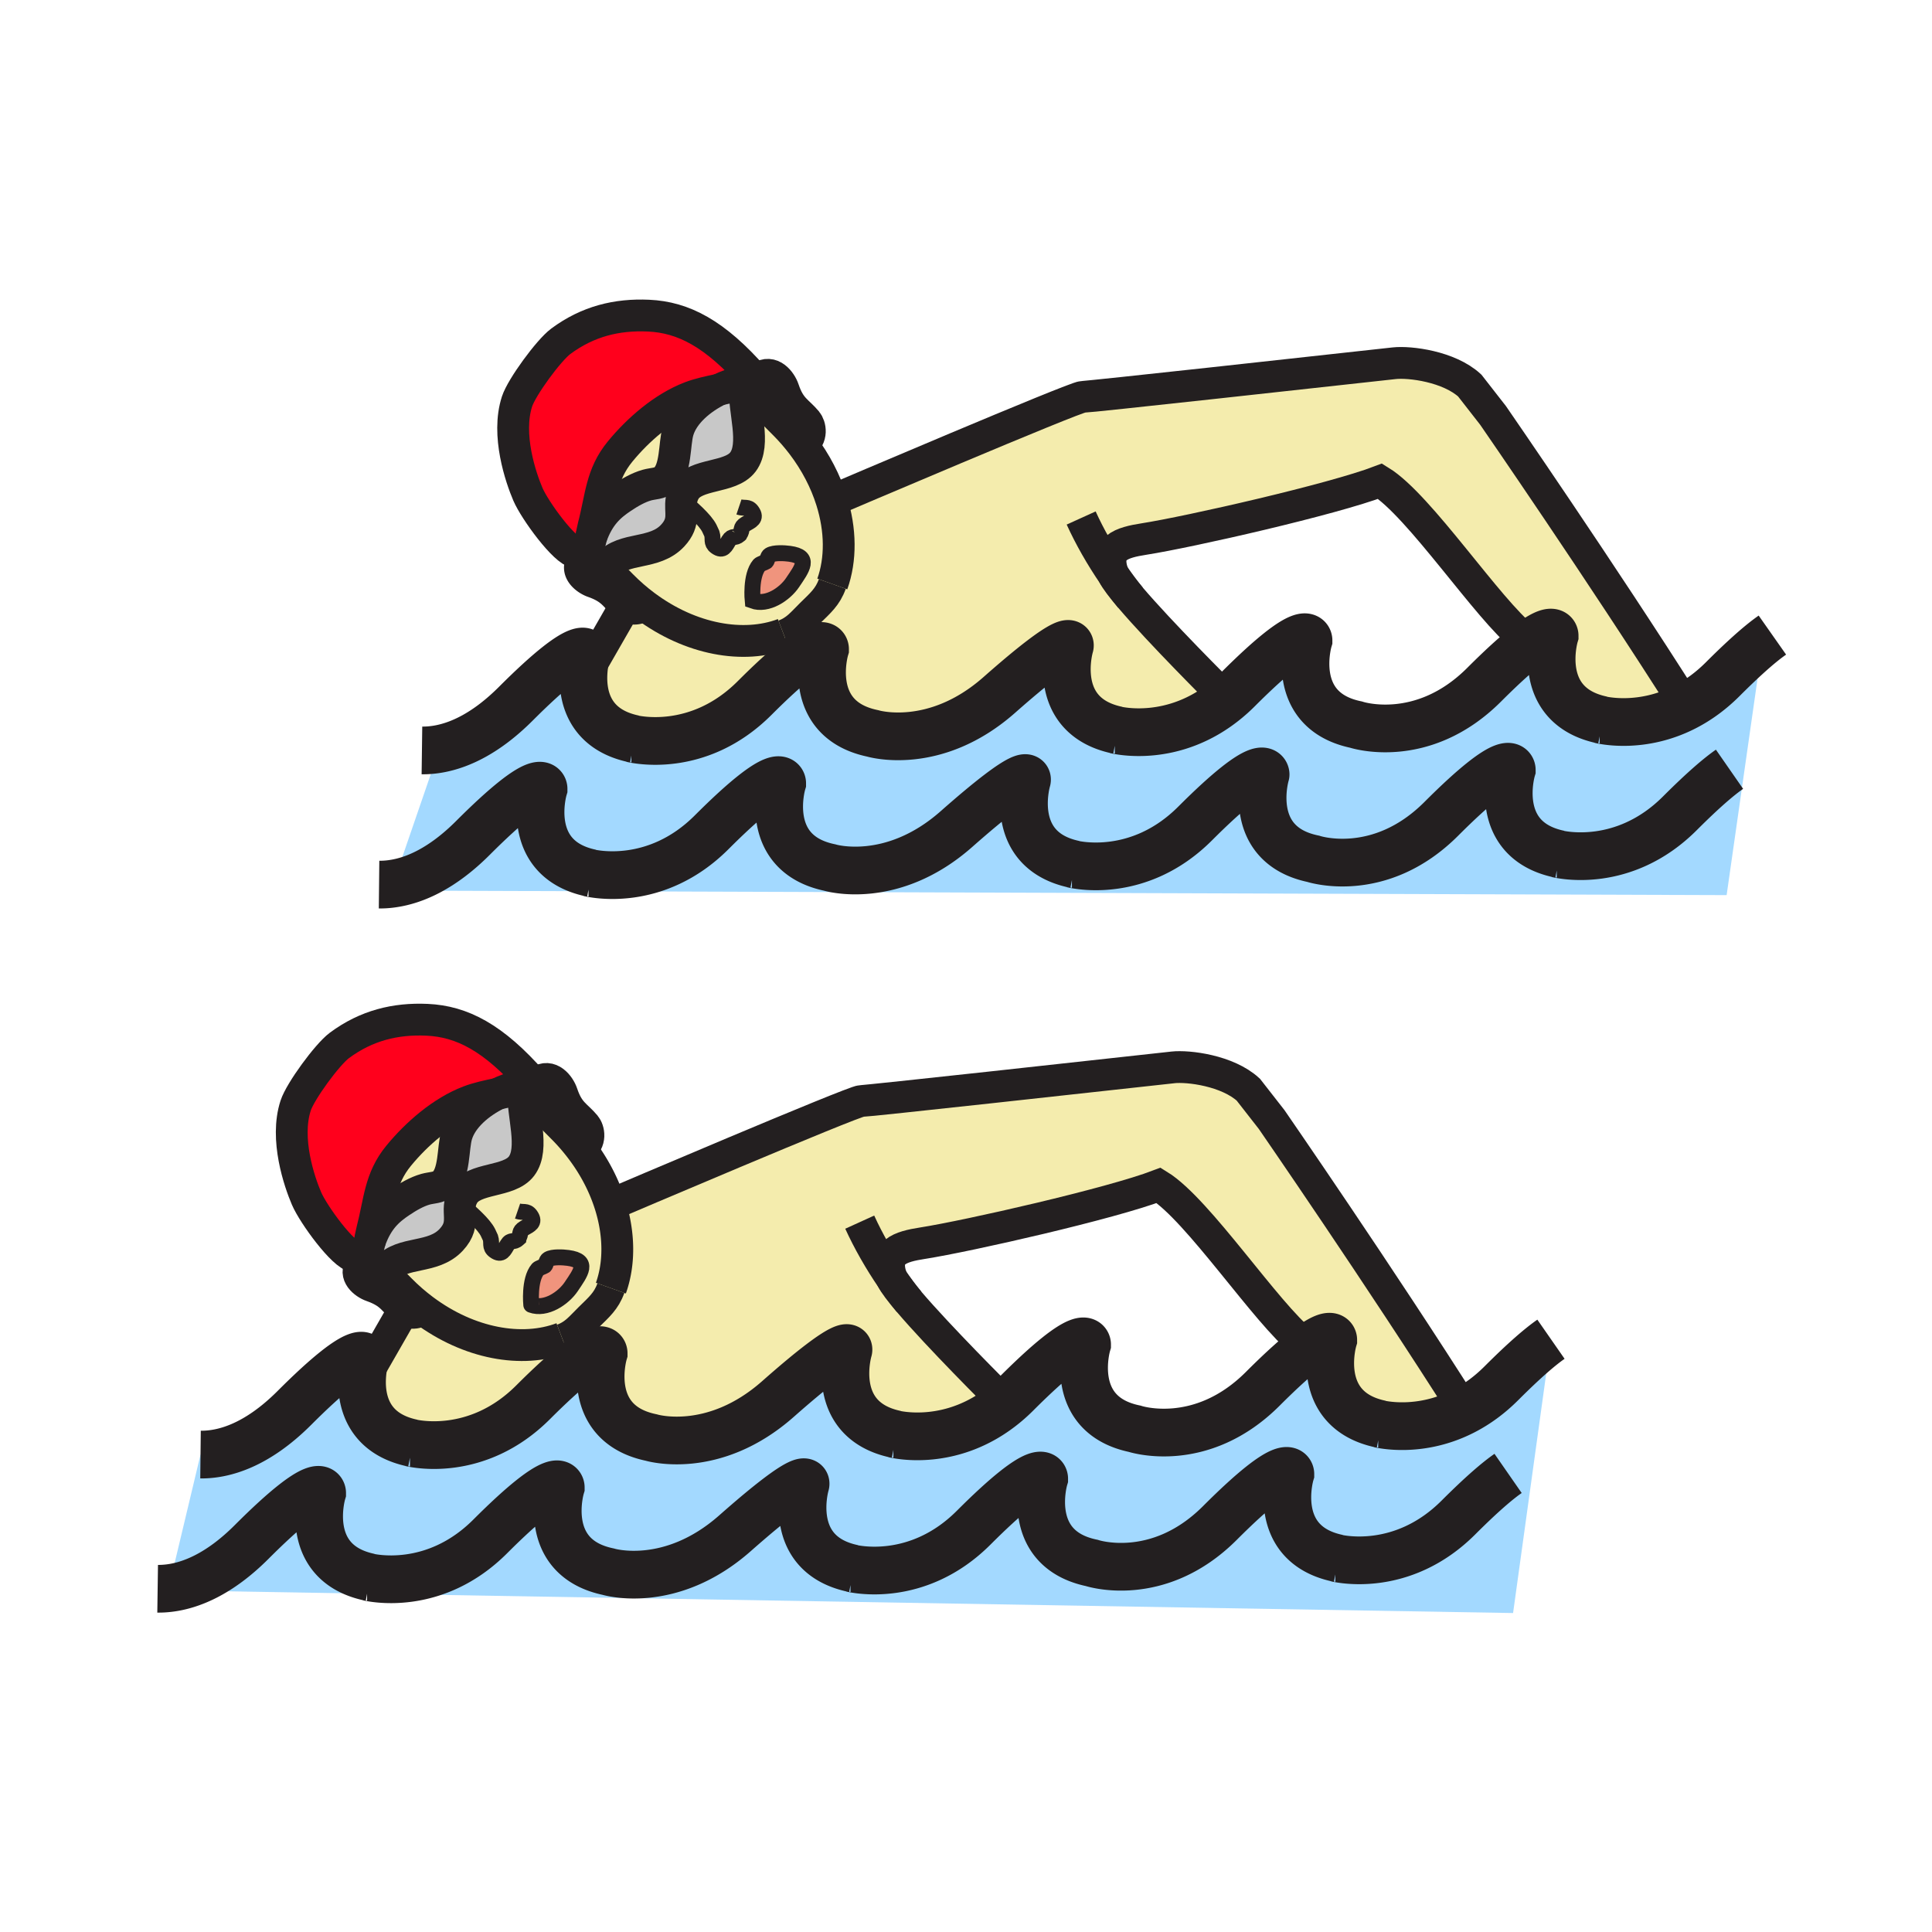 <?xml version="1.0"?><svg xmlns="http://www.w3.org/2000/svg" width="850.394" height="850.394" viewBox="0 0 850.394 850.394" overflow="visible"><path d="M160.55 551.69c-.97 1.029-2.34 1.59-4.38 1.409-5.01-.449-18.17-18.42-21.25-25.58-3.12-7.279-9.59-26.1-4.79-40.869 2.04-6.29 13.91-22.521 19.27-26.5 11.88-8.811 24.69-11.91 38.59-11.28 15.33.689 29.27 7.86 46.47 27.52l1.89.99c-.81 1.86-1.44 4.9-1.88 5.811-1.02-1.011-2.02-2-2.95-2.931-.86-.859-1.67-1.66-2.41-2.39l-.27-.271c-.03-.729-.85-1.6-2.74-2.68.65.63 1.6 1.55 2.74 2.68.01.12-.01.24-.06.351-3.11.7-6.45 1.89-9.71 3.49-4.06.85-8.73 1.829-12.63 3.329-11.91 4.561-23.04 14.29-30.97 23.94-8.35 10.18-8.33 20.04-11.67 32.83-.4 1.5-.66 3.15-.99 4.71-.46 2.151-1.04 4.161-2.26 5.441zM285.45 138.93c15.33.69 29.26 7.86 46.47 27.52l1.89.99c-.82 1.86-1.45 4.9-1.89 5.81-1.02-1.02-2.01-2.01-2.95-2.93-.85-.86-1.66-1.66-2.4-2.39h-.01l-.27-.27c-.03-.73-.85-1.6-2.74-2.68.65.63 1.6 1.55 2.74 2.68.01.12-.01.24-.06.35-3.11.7-6.44 1.89-9.7 3.49-4.06.85-8.73 1.83-12.63 3.33-11.91 4.56-23.05 14.29-30.97 23.94-8.35 10.18-8.33 20.04-11.68 32.83-.39 1.5-.65 3.13-.99 4.69-.45 2.16-1.03 4.18-2.25 5.47-.98 1.02-2.35 1.59-4.39 1.41-5-.46-18.17-18.43-21.24-25.59-3.12-7.28-9.59-26.11-4.8-40.87 2.05-6.29 13.92-22.52 19.28-26.5 11.88-8.81 24.69-11.91 38.59-11.28z" fill="#ff001c"></path><path d="M219.07 481.44c5.08-1.091 9.22-1.98 9.71-3.49.11-.03.22-.061.33-.08.74.729 1.55 1.53 2.41 2.39l-1 .561c-.87 9.16 4.97 24.64-.98 32.479-5.57 7.32-20.97 4.79-25.56 12.63-4.22 7.21 1.82 12.051-5.37 19.78-8.09 8.68-21.25 4.7-28.55 12.771l-2.28.619c-1.98-2.02-4-4.069-5.71-5.84-.54-.56-1.05-1.08-1.52-1.569 1.22-1.28 1.8-3.29 2.26-5.44 3.3-9.42 8.08-13.62 13.51-17.25 3.32-2.23 7.16-4.47 10.96-5.54 2.68-.75 5.65-.57 7.84-2.43 5.17-4.41 4.11-15.601 5.9-21.53 2.3-7.661 9.92-14.101 18.05-18.061zM316.53 171.5c5.08-1.09 9.21-1.98 9.7-3.49.11-.03.22-.05.33-.08h.01c.74.73 1.55 1.53 2.4 2.39l-.99.56c-.88 9.16 4.97 24.64-.98 32.48-5.57 7.33-20.97 4.79-25.56 12.63-.82 1.4-1.25 2.72-1.47 3.98-.9 5.22 1.89 9.57-3.9 15.8-8.09 8.68-21.25 4.7-28.55 12.77l-2.28.62c-1.98-2.02-4-4.08-5.72-5.84-.54-.55-1.05-1.08-1.51-1.56 1.22-1.29 1.8-3.31 2.25-5.47 3.31-9.4 8.09-13.6 13.52-17.23 3.32-2.23 7.16-4.47 10.96-5.54 2.68-.75 5.65-.57 7.84-2.43 5.17-4.41 4.11-15.6 5.89-21.53 2.3-7.66 9.93-14.1 18.06-18.06z" fill="#c8c8c8"></path><path d="M250.06 553.69c9.62 1.3 5.4 6.63 1.34 12.689-3.35 4.97-11.1 10.32-17.56 7.96 0 0-1.12-11 2.92-15.729.37-.431 2.45-1.11 2.99-1.46.52-.351.64-2.32 1.57-2.87 1.89-1.16 6.46-.9 8.74-.59zM347.52 243.75c9.62 1.3 5.4 6.63 1.33 12.68-3.34 4.98-11.09 10.33-17.56 7.97 0 0-1.11-11 2.93-15.73.37-.43 2.45-1.11 2.98-1.46.53-.35.64-2.31 1.58-2.88 1.89-1.15 6.46-.89 8.74-.58z" fill="#f0947d"></path><path d="M316.53 171.5c-8.13 3.96-15.76 10.4-18.06 18.06-1.78 5.93-.72 17.12-5.89 21.53-2.19 1.86-5.16 1.68-7.84 2.43-3.8 1.07-7.64 3.31-10.96 5.54-5.43 3.63-10.21 7.83-13.52 17.23.34-1.56.6-3.19.99-4.69 3.35-12.79 3.33-22.65 11.68-32.83 7.92-9.65 19.06-19.38 30.97-23.94 3.9-1.5 8.57-2.48 12.63-3.33zM325.49 235.35c-.03.06-.08.12-.12.18l.33-.38c-.06.06-.13.12-.19.19-.01.01-.02.01-.02.01zm-25.52-15.38c.22-1.26.65-2.58 1.47-3.98 4.59-7.84 19.99-5.3 25.56-12.63 5.95-7.84.1-23.32.98-32.48l.99-.56c.94.92 1.93 1.91 2.95 2.93 5.47 5.46 11.68 11.69 13.54 13.58 2.81 2.84 5.36 5.8 7.67 8.83 5.97 7.86 10.26 16.25 12.89 24.62 4.1 13.02 4.18 25.98.33 36.77-2.04 5.72-5.27 8.39-9.78 12.83-4.17 4.12-6.43 7.16-11.69 9.16-17.54 6.64-40.9 2.56-60.93-12.39-3.55-2.63-7-5.63-10.29-8.96-1.38-1.41-4.84-4.9-8.42-8.53l2.28-.62c7.3-8.07 20.46-4.09 28.55-12.77 5.79-6.23 3-10.58 3.9-15.8zm48.88 36.46c4.07-6.05 8.29-11.38-1.33-12.68-2.28-.31-6.85-.57-8.74.58-.94.57-1.05 2.53-1.58 2.88-.53.35-2.61 1.03-2.98 1.46-4.04 4.73-2.93 15.73-2.93 15.73 6.47 2.36 14.22-2.99 17.56-7.97zM219.07 481.44c-8.13 3.96-15.75 10.399-18.05 18.06-1.79 5.93-.73 17.12-5.9 21.53-2.19 1.859-5.16 1.68-7.84 2.43-3.8 1.07-7.64 3.31-10.96 5.54-5.43 3.63-10.21 7.83-13.51 17.25.33-1.56.59-3.21.99-4.71 3.34-12.79 3.32-22.65 11.67-32.83 7.93-9.65 19.06-19.38 30.97-23.94 3.9-1.5 8.57-2.48 12.63-3.33zM228.08 545.25c-.06.07-.11.15-.16.22l.32-.38c-.05.05-.11.11-.16.15v.01zm-29.47.46c7.19-7.729 1.15-12.57 5.37-19.78 4.59-7.84 19.99-5.31 25.56-12.63 5.95-7.84.11-23.319.98-32.479l1-.561c.93.931 1.93 1.92 2.95 2.931 5.47 5.47 11.67 11.699 13.53 13.579a89.658 89.658 0 0 1 7.66 8.841c5.98 7.85 10.26 16.239 12.9 24.6 4.1 13.021 4.18 25.99.33 36.78-2.04 5.72-5.27 8.39-9.78 12.83-4.17 4.12-6.43 7.17-11.69 9.16-17.54 6.64-40.9 2.56-60.93-12.391-3.55-2.64-7-5.63-10.29-8.97-1.38-1.4-4.84-4.89-8.42-8.521l2.28-.619c7.3-8.07 20.46-4.09 28.55-12.77zm52.79 20.67c4.06-6.06 8.28-11.39-1.34-12.689-2.28-.311-6.85-.57-8.74.59-.93.55-1.05 2.52-1.57 2.87-.54.35-2.62 1.029-2.99 1.46-4.04 4.729-2.92 15.729-2.92 15.729 6.46 2.36 14.21-2.99 17.56-7.96z" fill="#f4ecad" class="aac-skin-fill"></path><path d="M392.64 562.94c.96 2.04 3.73 5.649 7.51 10.079 13.05 15.301 38.16 40.391 42.55 44.7-23.56 19.7-48.2 13.73-49.42 13.42l1.09.19c-30.14-6.3-20.92-37.11-20.92-37.11s1.87-7.47-31.04 21.59c-28.58 25.24-55.78 16.931-55.78 16.931-30.15-6.3-20.92-37.12-20.92-37.12s0-9.44-31.05 21.6c-24.88 24.88-52.86 18.11-54.16 17.771l1.09.2c-20.12-4.21-22.7-19.351-22.19-28.94l1.27.07 16.75-29.19c1.61 1.37 5.88 2.61 9.07-.54 20.03 14.95 43.39 19.03 60.93 12.391 5.26-1.99 7.52-5.04 11.69-9.16 4.51-4.44 7.74-7.11 9.78-12.83 3.85-10.79 3.77-23.76-.33-36.78l1.22-.38s105.95-45.21 109.32-45.21c2.79 0 102.06-10.92 136.99-14.771l.16-.029c6.89-.75 24.08 1.42 33.22 9.819l10.261 13.141s48 69.52 85.069 128.05c-19.56 10.34-37.1 6.09-38.12 5.83l1.08.18c-30.14-6.3-20.91-37.109-20.91-37.109s-.01-4.881-11.51 3.88l-1.89-2.761c-16-12.6-46.04-58.43-63.431-69.109-20.93 8.02-83.989 22.33-103.93 25.46-9.88 1.55-17.65 3.84-13.69 15.18.061.167.141.347.241.557zM490.1 253c.96 2.04 3.73 5.65 7.511 10.08 13.05 15.3 38.149 40.39 42.54 44.7-23.561 19.69-48.19 13.73-49.41 13.42l1.09.19c-30.15-6.3-20.92-37.11-20.92-37.11s1.87-7.47-31.04 21.59c-28.58 25.24-55.78 16.93-55.78 16.93-30.15-6.3-20.93-37.12-20.93-37.12s0-9.44-31.04 21.6c-24.88 24.87-52.86 18.11-54.16 17.78l1.09.18c-20.13-4.21-22.71-19.34-22.2-28.93l1.27.07 16.76-29.18c1.6 1.36 5.88 2.6 9.07-.55 20.03 14.95 43.39 19.03 60.93 12.39 5.26-2 7.52-5.04 11.69-9.16 4.51-4.44 7.74-7.11 9.78-12.83 3.85-10.79 3.77-23.75-.33-36.77l1.22-.38s105.95-45.22 109.319-45.22c2.78 0 102.061-10.92 136.98-14.78l.17-.02c6.88-.75 24.08 1.42 33.22 9.82l10.25 13.14s48.011 69.52 85.08 128.05c-19.56 10.34-37.1 6.09-38.12 5.83l1.08.18c-30.14-6.3-20.92-37.11-20.92-37.11s-.01-4.88-11.51 3.89l-1.88-2.77c-16-12.6-46.04-58.43-63.43-69.11-20.931 8.02-84 22.33-103.931 25.46-9.88 1.55-17.66 3.84-13.689 15.18.06.17.14.35.24.56z" fill="#f4ecad" class="aac-skin-fill"></path><path d="M180.5 634.99c1.3.34 29.28 7.109 54.16-17.771 31.05-31.04 31.05-21.6 31.05-21.6s-9.23 30.82 20.92 37.12c0 0 27.2 8.31 55.78-16.931 32.91-29.06 31.04-21.59 31.04-21.59s-9.22 30.811 20.92 37.11l-1.09-.19c1.22.311 25.86 6.28 49.42-13.42a72.323 72.323 0 0 0 4.75-4.35c31.05-31.05 31.05-21.601 31.05-21.601s-9.23 30.82 20.91 37.11c0 0 29.1 9.73 56.399-17.56 8.74-8.74 15.011-14.271 19.53-17.71 11.5-8.761 11.51-3.88 11.51-3.88s-9.229 30.81 20.91 37.109l-1.08-.18c1.021.26 18.561 4.51 38.12-5.83 5.29-2.79 10.73-6.65 16.03-11.95 10.35-10.35 17.25-16.2 21.85-19.399L666 710 74 700l.23-.95 14.03-58.8c9.77.11 24.39-3.6 41.37-20.59 31.04-31.04 31.04-21.59 31.04-21.59s-1.02 3.399-1.27 8.18c-.51 9.59 2.07 24.73 22.19 28.94l-1.09-.2zM760 394l-588-2 1.06-3.08 20.38-59.3c9.1-1.7 20.69-6.94 33.64-19.9 31.04-31.04 31.04-21.59 31.04-21.59s-1.02 3.4-1.27 8.18c-.51 9.59 2.07 24.72 22.2 28.93l-1.09-.18c1.3.33 29.28 7.09 54.16-17.78 31.04-31.04 31.04-21.6 31.04-21.6s-9.22 30.82 20.93 37.12c0 0 27.2 8.31 55.78-16.93 32.91-29.06 31.04-21.59 31.04-21.59s-9.23 30.81 20.92 37.11l-1.09-.19c1.22.31 25.85 6.27 49.41-13.42 1.59-1.32 3.18-2.77 4.76-4.35 31.05-31.05 31.05-21.6 31.05-21.6s-9.229 30.81 20.91 37.11c0 0 29.1 9.74 56.399-17.56 8.74-8.74 15.011-14.27 19.521-17.7 11.5-8.77 11.51-3.89 11.51-3.89s-9.22 30.81 20.92 37.11l-1.08-.18c1.021.26 18.561 4.51 38.12-5.83 5.29-2.79 10.73-6.65 16.03-11.95 7.56-7.56 13.27-12.71 17.6-16.2L760 394z" fill="#a3d9ff"></path><g fill="none" stroke="#231f20"><path d="M442.7 617.72c-4.391-4.31-29.5-29.399-42.55-44.7-3.78-4.43-6.55-8.039-7.51-10.079-.1-.21-.18-.391-.24-.561-3.96-11.34 3.81-13.63 13.69-15.18 19.94-3.13 83-17.44 103.93-25.46 17.391 10.68 47.431 56.51 63.431 69.109M158.66 549.72c.5.54 1.15 1.21 1.89 1.971.47.489.98 1.01 1.52 1.569 1.71 1.771 3.73 3.82 5.71 5.84 3.58 3.631 7.04 7.12 8.42 8.521 3.29 3.34 6.74 6.33 10.29 8.97 20.03 14.95 43.39 19.03 60.93 12.391" stroke-width="14"></path><path d="M161.55 553.77c-1.23.57-2.36 1.45-3.29 2.721-3.55 4.84 1.7 9.02 5.19 10.24 8.49 2.979 9.29 6.369 13.97 10.399 1.61 1.37 5.88 2.61 9.07-.54.37-.35.72-.77 1.05-1.25" stroke-width="12.581"></path><path d="M234.47 483.19c.44-.91 1.07-3.95 1.88-5.811.27-.62.57-1.1.89-1.33 4.89-3.49 9 1.811 10.17 5.311 2.86 8.54 6.24 9.39 10.21 14.13 1.51 1.8 2.81 6.92-1.91 10.08" stroke-width="14"></path><path d="M268.89 566.99c-2.04 5.72-5.27 8.39-9.78 12.83-4.17 4.12-6.43 7.17-11.69 9.16" stroke-width="12.581"></path><path d="M226.1 474.92c.65.63 1.6 1.55 2.74 2.68l.27.271c.74.729 1.55 1.53 2.41 2.39.93.931 1.93 1.92 2.95 2.931 5.47 5.47 11.67 11.699 13.53 13.579a89.658 89.658 0 0 1 7.66 8.841c5.98 7.85 10.26 16.239 12.9 24.6 4.1 13.021 4.18 25.99.33 36.78" stroke-width="14"></path><path d="M228.08 545.24c1.55-2.271.08-3.09 2.68-4.65 2.26-1.35 5.07-2.359 2.72-5.649-1.61-2.25-3.34-1.061-5.67-1.86" stroke-width="7"></path><path d="M202.52 529.91c4.21 3.34 10.43 8.85 12.27 12.609l1.07 2.301c.77 2.35-.44 4.06 1.79 5.699 3.26 2.4 4.29-.399 5.68-2.64 1.6-2.6 2.57-.63 4.75-2.63v-.01c.05-.04.11-.101.16-.15l-.32.38c.05-.069.1-.149.16-.22M236.76 558.61c.37-.431 2.45-1.11 2.99-1.46.52-.351.64-2.32 1.57-2.87 1.89-1.16 6.46-.9 8.74-.59 9.62 1.3 5.4 6.63 1.34 12.689-3.35 4.97-11.1 10.32-17.56 7.96 0 .001-1.12-10.999 2.92-15.729z" stroke-width="7"></path><path d="M234.46 476.39c-17.2-19.659-31.14-26.83-46.47-27.52-13.9-.63-26.71 2.47-38.59 11.28-5.36 3.979-17.23 20.21-19.27 26.5-4.8 14.77 1.67 33.59 4.79 40.869 3.08 7.16 16.24 25.131 21.25 25.58 2.04.181 3.41-.38 4.38-1.409 1.22-1.28 1.8-3.29 2.26-5.44.33-1.56.59-3.21.99-4.71 3.34-12.79 3.32-22.65 11.67-32.83 7.93-9.65 19.06-19.38 30.97-23.94 3.9-1.5 8.57-2.479 12.63-3.329 5.08-1.091 9.22-1.98 9.71-3.49.05-.11.07-.23.06-.351-.03-.729-.85-1.6-2.74-2.68" stroke-width="14"></path><path d="M229.11 477.87c-.11.02-.22.05-.33.08-3.11.7-6.45 1.89-9.71 3.49-8.13 3.96-15.75 10.399-18.05 18.06-1.79 5.93-.73 17.12-5.9 21.53-2.19 1.859-5.16 1.68-7.84 2.43-3.8 1.07-7.64 3.31-10.96 5.54-5.43 3.63-10.21 7.83-13.51 17.25-.01.03-.02.05-.03.08M170.06 558.48c7.3-8.07 20.46-4.091 28.55-12.771 7.19-7.729 1.15-12.57 5.37-19.78 4.59-7.84 19.99-5.31 25.56-12.63 5.95-7.84.11-23.319.98-32.479" stroke-width="14"></path><path d="M88.26 640.25c9.77.11 24.39-3.6 41.37-20.59 31.04-31.04 31.04-21.59 31.04-21.59s-1.02 3.399-1.27 8.18c-.51 9.59 2.07 24.73 22.19 28.94l-1.14-.21s.02 0 .05.01c1.3.34 29.28 7.109 54.16-17.771 31.05-31.04 31.05-21.6 31.05-21.6s-9.23 30.82 20.92 37.12c0 0 27.2 8.31 55.78-16.931 32.91-29.06 31.04-21.59 31.04-21.59s-9.22 30.811 20.92 37.11c0 0-1.09-.19-1.14-.2 0 0 .02 0 .05.01 1.22.311 25.86 6.28 49.42-13.42a72.323 72.323 0 0 0 4.75-4.35c31.05-31.05 31.05-21.601 31.05-21.601s-9.23 30.82 20.91 37.11c0 0 29.1 9.73 56.399-17.56 8.74-8.74 15.011-14.271 19.53-17.71 11.5-8.761 11.51-3.88 11.51-3.88s-9.229 30.81 20.91 37.109l-1.13-.189s.021 0 .05.01c1.021.26 18.561 4.51 38.12-5.83 5.29-2.79 10.73-6.65 16.03-11.95 10.35-10.35 17.25-16.2 21.85-19.399M69.39 699.31c1.5.021 3.11-.06 4.84-.26 9.47-1.09 22.16-5.96 36.53-20.33 31.04-31.05 31.04-21.6 31.04-21.6s-9.23 30.82 20.92 37.12l-1.14-.19s.02 0 .05.01c1.3.33 29.28 7.091 54.16-17.79 31.04-31.039 31.04-21.59 31.04-21.59s-9.22 30.811 20.92 37.11c0 0 27.21 8.32 55.79-16.93 32.91-29.051 31.04-21.591 31.04-21.591s-9.22 30.82 20.92 37.12l-1.14-.189s.02 0 .05.01c1.3.33 29.29 7.09 54.17-17.79 31.04-31.04 31.04-21.59 31.04-21.59s-9.22 30.81 20.92 37.11c0 0 29.1 9.729 56.4-17.561 31.029-31.05 31.04-21.6 31.04-21.6s-9.23 30.819 20.909 37.12l-1.13-.19s.021 0 .05.01c1.301.33 29.28 7.09 54.15-17.79 10.35-10.34 17.24-16.189 21.85-19.39" stroke-width="21"></path><path stroke-width="14" d="M177.42 577.13l-16.75 29.19M269.78 529.83s105.95-45.21 109.32-45.21c2.79 0 102.06-10.92 136.99-14.771l.16-.029c6.89-.75 24.08 1.42 33.22 9.819l10.261 13.141s48 69.52 85.069 128.05l.66 1.05"></path><path d="M378.42 537.94c3.73 8.199 8.72 16.97 14.22 25 2.43 3.54 4.95 6.939 7.51 10.079M540.15 307.78c-4.391-4.31-29.49-29.4-42.54-44.7-3.78-4.43-6.551-8.04-7.511-10.08-.1-.21-.18-.39-.239-.56-3.971-11.34 3.81-13.63 13.689-15.18 19.931-3.13 83-17.44 103.931-25.46 17.39 10.68 47.43 56.51 63.43 69.11M256.12 239.79c.5.53 1.15 1.2 1.89 1.97.46.48.97 1.01 1.51 1.56 1.72 1.76 3.74 3.82 5.72 5.84 3.58 3.63 7.04 7.12 8.42 8.53 3.29 3.33 6.74 6.33 10.29 8.96 20.03 14.95 43.39 19.03 60.93 12.39" stroke-width="14"></path><path d="M259.01 243.82a8.556 8.556 0 0 0-3.29 2.73c-3.55 4.85 1.69 9.02 5.18 10.24 8.5 2.98 9.3 6.37 13.98 10.41 1.6 1.36 5.88 2.6 9.07-.55.37-.35.72-.77 1.05-1.25" stroke-width="12.581"></path><path d="M331.92 173.25c.44-.91 1.07-3.95 1.89-5.81.27-.62.57-1.1.89-1.33 4.89-3.49 9 1.81 10.17 5.31 2.86 8.54 6.24 9.39 10.21 14.13 1.51 1.8 2.8 6.92-1.91 10.08" stroke-width="14"></path><path d="M366.35 257.05c-2.04 5.72-5.27 8.39-9.78 12.83-4.17 4.12-6.43 7.16-11.69 9.16" stroke-width="12.581"></path><path d="M326.57 167.93c.74.73 1.55 1.53 2.4 2.39.94.92 1.93 1.91 2.95 2.93 5.47 5.46 11.68 11.69 13.54 13.58 2.81 2.84 5.36 5.8 7.67 8.83 5.97 7.86 10.26 16.25 12.89 24.62 4.1 13.02 4.18 25.98.33 36.77M323.55 164.98c.65.63 1.6 1.55 2.74 2.68l.27.27" stroke-width="14"></path><path d="M325.51 235.34c1.6-2.3.1-3.12 2.71-4.69 2.25-1.36 5.07-2.36 2.72-5.64-1.61-2.26-3.34-1.08-5.68-1.87" stroke-width="7"></path><path d="M299.97 219.97c4.21 3.34 10.44 8.86 12.28 12.61l1.07 2.3c.76 2.35-.45 4.06 1.79 5.7 3.26 2.4 4.29-.4 5.68-2.64 1.59-2.58 2.56-.66 4.7-2.59 0 0 .01 0 .02-.01.06-.07.13-.13.19-.19l-.33.38c.04-.06.09-.12.12-.18M334.22 248.67c.37-.43 2.45-1.11 2.98-1.46.53-.35.64-2.31 1.58-2.88 1.89-1.15 6.46-.89 8.74-.58 9.62 1.3 5.4 6.63 1.33 12.68-3.34 4.98-11.09 10.33-17.56 7.97 0 0-1.11-11 2.93-15.73z" stroke-width="7"></path><path d="M331.92 166.45c-17.21-19.66-31.14-26.83-46.47-27.52-13.9-.63-26.71 2.47-38.59 11.28-5.36 3.98-17.23 20.21-19.28 26.5-4.79 14.76 1.68 33.59 4.8 40.87 3.07 7.16 16.24 25.13 21.24 25.59 2.04.18 3.41-.39 4.39-1.41 1.22-1.29 1.8-3.31 2.25-5.47.34-1.56.6-3.19.99-4.69 3.35-12.79 3.33-22.65 11.68-32.83 7.92-9.65 19.06-19.38 30.97-23.94 3.9-1.5 8.57-2.48 12.63-3.33 5.08-1.09 9.21-1.98 9.7-3.49.05-.11.07-.23.06-.35-.03-.73-.85-1.6-2.74-2.68" stroke-width="14"></path><path d="M326.57 167.93h-.01c-.11.03-.22.05-.33.08-3.11.7-6.44 1.89-9.7 3.49-8.13 3.96-15.76 10.4-18.06 18.06-1.78 5.93-.72 17.12-5.89 21.53-2.19 1.86-5.16 1.68-7.84 2.43-3.8 1.07-7.64 3.31-10.96 5.54-5.43 3.63-10.21 7.83-13.52 17.23l-.03.1M267.52 248.54c7.3-8.07 20.46-4.09 28.55-12.77 5.79-6.23 3-10.58 3.9-15.8.22-1.26.65-2.58 1.47-3.98 4.59-7.84 19.99-5.3 25.56-12.63 5.95-7.84.1-23.32.98-32.48" stroke-width="14"></path><path d="M185.72 330.31c2.31.03 4.9-.16 7.72-.69 9.1-1.7 20.69-6.94 33.64-19.9 31.04-31.04 31.04-21.59 31.04-21.59s-1.02 3.4-1.27 8.18c-.51 9.59 2.07 24.72 22.2 28.93 0 0-1.09-.18-1.14-.19 0 0 .02 0 .05.01 1.3.33 29.28 7.09 54.16-17.78 31.04-31.04 31.04-21.6 31.04-21.6s-9.22 30.82 20.93 37.12c0 0 27.2 8.31 55.78-16.93 32.91-29.06 31.04-21.59 31.04-21.59s-9.23 30.81 20.92 37.11c0 0-1.09-.19-1.14-.2 0 0 .02 0 .05.01 1.22.31 25.85 6.27 49.41-13.42 1.59-1.32 3.18-2.77 4.76-4.35 31.05-31.05 31.05-21.6 31.05-21.6s-9.229 30.81 20.91 37.11c0 0 29.1 9.74 56.399-17.56 8.74-8.74 15.011-14.27 19.521-17.7 11.5-8.77 11.51-3.89 11.51-3.89s-9.22 30.81 20.92 37.11c0 0-1.08-.18-1.13-.19 0 0 .021 0 .05.01 1.021.26 18.561 4.51 38.12-5.83 5.29-2.79 10.73-6.65 16.03-11.95 7.56-7.56 13.27-12.71 17.6-16.2a79.654 79.654 0 0 1 4.25-3.2M166.85 389.37c1.89.02 3.97-.1 6.21-.45 9.31-1.38 21.46-6.45 35.15-20.14 31.05-31.05 31.05-21.6 31.05-21.6s-9.23 30.82 20.91 37.12c0 0-1.08-.18-1.13-.19 0 0 .02 0 .05.01 1.3.33 29.28 7.09 54.16-17.79 31.04-31.04 31.04-21.59 31.04-21.59s-9.22 30.81 20.92 37.11c0 0 27.2 8.32 55.79-16.93 32.91-29.05 31.04-21.59 31.04-21.59s-9.23 30.82 20.92 37.12c0 0-1.09-.19-1.14-.2 0 0 .02 0 .05.01 1.3.33 29.29 7.1 54.17-17.78 31.04-31.04 31.04-21.59 31.04-21.59S547.86 371.7 578 378c0 0 29.1 9.73 56.39-17.56 31.03-31.05 31.04-21.6 31.04-21.6s-9.22 30.82 20.92 37.12c0 0-1.08-.18-1.13-.19 0 0 .021 0 .05.01 1.301.33 29.28 7.09 54.15-17.79 10.34-10.34 17.24-16.19 21.85-19.39" stroke-width="21"></path><path stroke-width="14" d="M274.88 267.2l-16.76 29.18M367.24 219.9s105.95-45.22 109.319-45.22c2.78 0 102.061-10.92 136.98-14.78l.17-.02c6.88-.75 24.08 1.42 33.22 9.82l10.25 13.14s48.011 69.52 85.08 128.05l.66 1.05"></path><path d="M475.89 228c3.721 8.2 8.7 16.97 14.21 25 2.42 3.54 4.95 6.94 7.511 10.08" stroke-width="14"></path></g><path fill="none" d="M0 0h850.394v850.394H0z"></path></svg>